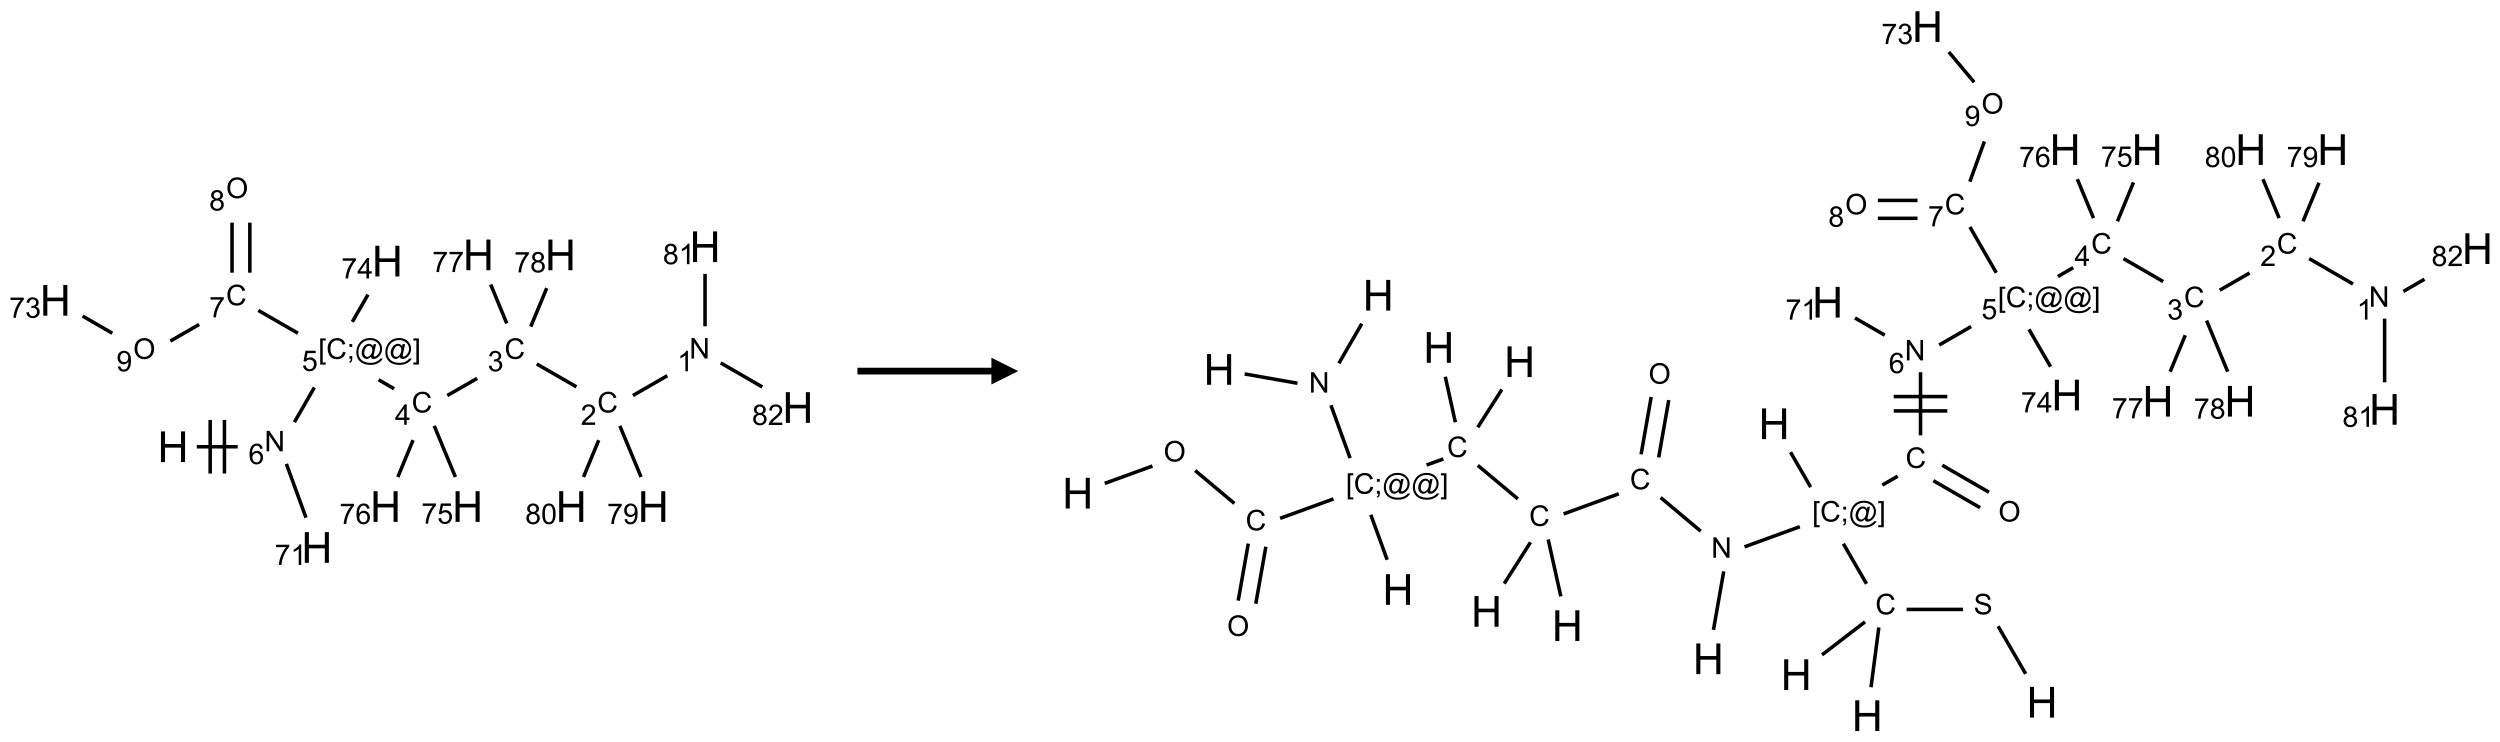 <?xml version="1.0" encoding="UTF-8"?>
<svg xmlns="http://www.w3.org/2000/svg" xmlns:xlink="http://www.w3.org/1999/xlink" width="933" height="277" viewBox="0 0 933 277">
<defs>
<g>
<g id="glyph-0-0">
<path d="M 2 0 L 2 -10 L 10 -10 L 10 0 Z M 2.25 -0.25 L 9.75 -0.25 L 9.75 -9.75 L 2.25 -9.75 Z M 2.25 -0.25 "/>
</g>
<g id="glyph-0-1">
<path d="M 1.281 0 L 1.281 -11.453 L 2.797 -11.453 L 2.797 -6.75 L 8.75 -6.75 L 8.75 -11.453 L 10.266 -11.453 L 10.266 0 L 8.75 0 L 8.75 -5.398 L 2.797 -5.398 L 2.797 0 Z M 1.281 0 "/>
</g>
<g id="glyph-1-0">
<path d="M 1.332 0 L 1.332 -6.668 L 6.668 -6.668 L 6.668 0 Z M 1.5 -0.168 L 6.5 -0.168 L 6.5 -6.5 L 1.5 -6.5 Z M 1.5 -0.168 "/>
</g>
<g id="glyph-1-1">
<path d="M 0.812 0 L 0.812 -7.637 L 1.848 -7.637 L 5.859 -1.641 L 5.859 -7.637 L 6.828 -7.637 L 6.828 0 L 5.793 0 L 1.781 -6 L 1.781 0 Z M 0.812 0 "/>
</g>
<g id="glyph-1-2">
<path d="M 5.309 -5.766 L 4.375 -5.691 C 4.293 -6.059 4.172 -6.328 4.02 -6.496 C 3.766 -6.762 3.453 -6.895 3.082 -6.895 C 2.785 -6.895 2.523 -6.812 2.297 -6.645 C 2 -6.43 1.77 -6.117 1.598 -5.703 C 1.43 -5.289 1.34 -4.703 1.332 -3.938 C 1.559 -4.281 1.836 -4.535 2.16 -4.703 C 2.488 -4.871 2.828 -4.953 3.188 -4.953 C 3.812 -4.953 4.344 -4.723 4.785 -4.262 C 5.223 -3.801 5.441 -3.207 5.441 -2.48 C 5.441 -2 5.34 -1.555 5.133 -1.145 C 4.926 -0.73 4.641 -0.418 4.281 -0.199 C 3.922 0.02 3.512 0.129 3.051 0.129 C 2.27 0.129 1.633 -0.156 1.141 -0.73 C 0.648 -1.305 0.402 -2.254 0.402 -3.574 C 0.402 -5.051 0.672 -6.121 1.219 -6.793 C 1.695 -7.375 2.336 -7.668 3.141 -7.668 C 3.742 -7.668 4.234 -7.5 4.617 -7.16 C 5 -6.824 5.23 -6.359 5.309 -5.766 Z M 1.48 -2.473 C 1.48 -2.152 1.547 -1.844 1.684 -1.547 C 1.82 -1.25 2.016 -1.027 2.262 -0.871 C 2.508 -0.719 2.766 -0.641 3.035 -0.641 C 3.434 -0.641 3.773 -0.801 4.059 -1.121 C 4.344 -1.441 4.484 -1.875 4.484 -2.422 C 4.484 -2.949 4.344 -3.367 4.062 -3.668 C 3.781 -3.973 3.426 -4.125 3 -4.125 C 2.578 -4.125 2.219 -3.973 1.922 -3.668 C 1.625 -3.363 1.48 -2.969 1.48 -2.473 Z M 1.48 -2.473 "/>
</g>
<g id="glyph-1-3">
<path d="M 0.723 2.121 L 0.723 -7.637 L 2.793 -7.637 L 2.793 -6.859 L 1.66 -6.859 L 1.66 1.344 L 2.793 1.344 L 2.793 2.121 Z M 0.723 2.121 "/>
</g>
<g id="glyph-1-4">
<path d="M 6.27 -2.676 L 7.281 -2.422 C 7.07 -1.594 6.688 -0.961 6.137 -0.523 C 5.586 -0.086 4.914 0.129 4.121 0.129 C 3.297 0.129 2.629 -0.039 2.113 -0.371 C 1.598 -0.707 1.203 -1.191 0.934 -1.828 C 0.664 -2.465 0.531 -3.145 0.531 -3.875 C 0.531 -4.672 0.684 -5.363 0.988 -5.957 C 1.293 -6.547 1.723 -6.996 2.285 -7.305 C 2.844 -7.613 3.461 -7.766 4.137 -7.766 C 4.898 -7.766 5.543 -7.57 6.062 -7.184 C 6.582 -6.793 6.945 -6.246 7.152 -5.543 L 6.156 -5.309 C 5.98 -5.863 5.723 -6.266 5.387 -6.52 C 5.051 -6.773 4.625 -6.902 4.113 -6.902 C 3.527 -6.902 3.039 -6.762 2.645 -6.48 C 2.25 -6.199 1.973 -5.82 1.812 -5.348 C 1.652 -4.871 1.574 -4.383 1.574 -3.879 C 1.574 -3.23 1.668 -2.664 1.855 -2.18 C 2.047 -1.695 2.34 -1.332 2.738 -1.094 C 3.137 -0.855 3.57 -0.734 4.035 -0.734 C 4.602 -0.734 5.082 -0.898 5.473 -1.223 C 5.867 -1.551 6.133 -2.035 6.27 -2.676 Z M 6.27 -2.676 "/>
</g>
<g id="glyph-1-5">
<path d="M 0.949 -4.465 L 0.949 -5.531 L 2.016 -5.531 L 2.016 -4.465 Z M 0.949 0 L 0.949 -1.066 L 2.016 -1.066 L 2.016 0 C 2.016 0.391 1.945 0.711 1.809 0.949 C 1.668 1.191 1.449 1.379 1.145 1.512 L 0.887 1.109 C 1.082 1.023 1.23 0.895 1.324 0.727 C 1.418 0.559 1.469 0.316 1.48 0 Z M 0.949 0 "/>
</g>
<g id="glyph-1-6">
<path d="M 6.047 -0.848 C 5.82 -0.59 5.57 -0.379 5.289 -0.223 C 5.008 -0.062 4.73 0.016 4.449 0.016 C 4.141 0.016 3.84 -0.074 3.547 -0.254 C 3.254 -0.434 3.02 -0.715 2.836 -1.09 C 2.652 -1.465 2.562 -1.875 2.562 -2.324 C 2.562 -2.875 2.703 -3.43 2.988 -3.98 C 3.27 -4.535 3.621 -4.953 4.043 -5.23 C 4.461 -5.508 4.871 -5.645 5.266 -5.645 C 5.566 -5.645 5.855 -5.566 6.129 -5.41 C 6.402 -5.25 6.641 -5.012 6.84 -4.688 L 7.016 -5.496 L 7.949 -5.496 L 7.199 -2 C 7.094 -1.516 7.043 -1.246 7.043 -1.191 C 7.043 -1.098 7.078 -1.02 7.148 -0.949 C 7.219 -0.883 7.305 -0.848 7.406 -0.848 C 7.59 -0.848 7.832 -0.953 8.129 -1.168 C 8.527 -1.445 8.84 -1.816 9.07 -2.285 C 9.301 -2.75 9.418 -3.234 9.418 -3.73 C 9.418 -4.309 9.27 -4.852 8.973 -5.355 C 8.676 -5.859 8.23 -6.262 7.645 -6.562 C 7.055 -6.863 6.406 -7.016 5.691 -7.016 C 4.879 -7.016 4.137 -6.824 3.465 -6.445 C 2.793 -6.066 2.273 -5.52 1.902 -4.809 C 1.535 -4.098 1.348 -3.34 1.348 -2.527 C 1.348 -1.676 1.535 -0.941 1.902 -0.328 C 2.273 0.285 2.809 0.742 3.508 1.035 C 4.207 1.328 4.984 1.473 5.832 1.473 C 6.742 1.473 7.504 1.32 8.121 1.016 C 8.734 0.711 9.195 0.34 9.5 -0.098 L 10.441 -0.098 C 10.266 0.266 9.961 0.637 9.531 1.016 C 9.102 1.395 8.59 1.695 7.996 1.914 C 7.402 2.133 6.688 2.246 5.848 2.246 C 5.078 2.246 4.367 2.145 3.715 1.949 C 3.066 1.75 2.512 1.453 2.051 1.055 C 1.594 0.656 1.25 0.199 1.016 -0.316 C 0.723 -0.973 0.578 -1.684 0.578 -2.441 C 0.578 -3.289 0.75 -4.098 1.098 -4.863 C 1.523 -5.805 2.125 -6.527 2.902 -7.027 C 3.684 -7.527 4.629 -7.777 5.738 -7.777 C 6.602 -7.777 7.375 -7.602 8.059 -7.246 C 8.746 -6.895 9.285 -6.371 9.684 -5.672 C 10.02 -5.07 10.188 -4.418 10.188 -3.715 C 10.188 -2.707 9.832 -1.812 9.125 -1.031 C 8.492 -0.328 7.801 0.02 7.051 0.02 C 6.812 0.02 6.617 -0.016 6.473 -0.09 C 6.324 -0.16 6.215 -0.266 6.145 -0.402 C 6.102 -0.488 6.066 -0.637 6.047 -0.848 Z M 3.527 -2.262 C 3.527 -1.785 3.641 -1.414 3.863 -1.152 C 4.09 -0.887 4.348 -0.754 4.641 -0.754 C 4.836 -0.754 5.039 -0.812 5.254 -0.93 C 5.469 -1.047 5.676 -1.219 5.871 -1.449 C 6.066 -1.676 6.23 -1.969 6.355 -2.32 C 6.48 -2.672 6.543 -3.027 6.543 -3.379 C 6.543 -3.852 6.426 -4.219 6.191 -4.48 C 5.957 -4.738 5.672 -4.871 5.332 -4.871 C 5.109 -4.871 4.902 -4.812 4.707 -4.699 C 4.512 -4.586 4.32 -4.406 4.137 -4.156 C 3.953 -3.906 3.805 -3.602 3.691 -3.246 C 3.582 -2.887 3.527 -2.559 3.527 -2.262 Z M 3.527 -2.262 "/>
</g>
<g id="glyph-1-7">
<path d="M 2.27 2.121 L 0.203 2.121 L 0.203 1.344 L 1.332 1.344 L 1.332 -6.859 L 0.203 -6.859 L 0.203 -7.637 L 2.27 -7.637 Z M 2.27 2.121 "/>
</g>
<g id="glyph-1-8">
<path d="M 0.441 -2 L 1.426 -2.082 C 1.5 -1.605 1.668 -1.242 1.934 -1.004 C 2.199 -0.762 2.52 -0.641 2.895 -0.641 C 3.348 -0.641 3.73 -0.812 4.043 -1.152 C 4.355 -1.492 4.512 -1.941 4.512 -2.504 C 4.512 -3.039 4.359 -3.461 4.059 -3.77 C 3.758 -4.078 3.367 -4.234 2.879 -4.234 C 2.578 -4.234 2.305 -4.164 2.062 -4.027 C 1.82 -3.891 1.629 -3.715 1.488 -3.496 L 0.609 -3.609 L 1.348 -7.531 L 5.145 -7.531 L 5.145 -6.637 L 2.098 -6.637 L 1.688 -4.582 C 2.145 -4.902 2.625 -5.062 3.129 -5.062 C 3.797 -5.062 4.359 -4.832 4.816 -4.371 C 5.277 -3.91 5.504 -3.312 5.504 -2.59 C 5.504 -1.898 5.305 -1.301 4.902 -0.797 C 4.41 -0.18 3.742 0.129 2.895 0.129 C 2.199 0.129 1.633 -0.062 1.195 -0.453 C 0.758 -0.844 0.504 -1.359 0.441 -2 Z M 0.441 -2 "/>
</g>
<g id="glyph-1-9">
<path d="M 3.449 0 L 3.449 -1.828 L 0.137 -1.828 L 0.137 -2.688 L 3.621 -7.637 L 4.387 -7.637 L 4.387 -2.688 L 5.418 -2.688 L 5.418 -1.828 L 4.387 -1.828 L 4.387 0 Z M 3.449 -2.688 L 3.449 -6.129 L 1.059 -2.688 Z M 3.449 -2.688 "/>
</g>
<g id="glyph-1-10">
<path d="M 0.449 -2.016 L 1.387 -2.141 C 1.492 -1.609 1.676 -1.227 1.934 -0.992 C 2.191 -0.758 2.508 -0.641 2.879 -0.641 C 3.32 -0.641 3.695 -0.793 3.996 -1.098 C 4.301 -1.402 4.453 -1.781 4.453 -2.234 C 4.453 -2.664 4.312 -3.02 4.031 -3.301 C 3.75 -3.578 3.391 -3.719 2.957 -3.719 C 2.781 -3.719 2.562 -3.684 2.297 -3.613 L 2.402 -4.438 C 2.465 -4.43 2.516 -4.426 2.551 -4.426 C 2.949 -4.426 3.312 -4.531 3.629 -4.738 C 3.949 -4.949 4.109 -5.27 4.109 -5.703 C 4.109 -6.047 3.992 -6.332 3.762 -6.559 C 3.527 -6.785 3.227 -6.895 2.859 -6.895 C 2.496 -6.895 2.191 -6.781 1.949 -6.551 C 1.707 -6.324 1.547 -5.98 1.48 -5.52 L 0.543 -5.688 C 0.656 -6.316 0.918 -6.805 1.324 -7.148 C 1.73 -7.492 2.234 -7.668 2.84 -7.668 C 3.254 -7.668 3.641 -7.578 3.988 -7.398 C 4.34 -7.219 4.609 -6.977 4.793 -6.668 C 4.98 -6.359 5.074 -6.031 5.074 -5.684 C 5.074 -5.352 4.984 -5.051 4.809 -4.781 C 4.629 -4.512 4.367 -4.297 4.02 -4.137 C 4.473 -4.031 4.824 -3.816 5.074 -3.488 C 5.324 -3.16 5.449 -2.75 5.449 -2.254 C 5.449 -1.59 5.203 -1.023 4.719 -0.559 C 4.234 -0.098 3.617 0.137 2.875 0.137 C 2.203 0.137 1.648 -0.062 1.207 -0.465 C 0.762 -0.863 0.512 -1.379 0.449 -2.016 Z M 0.449 -2.016 "/>
</g>
<g id="glyph-1-11">
<path d="M 5.371 -0.902 L 5.371 0 L 0.324 0 C 0.316 -0.227 0.352 -0.441 0.434 -0.652 C 0.562 -0.996 0.766 -1.332 1.051 -1.668 C 1.332 -2 1.742 -2.387 2.277 -2.824 C 3.105 -3.504 3.668 -4.043 3.957 -4.441 C 4.25 -4.84 4.395 -5.215 4.395 -5.566 C 4.395 -5.938 4.262 -6.254 3.996 -6.508 C 3.73 -6.762 3.387 -6.891 2.957 -6.891 C 2.508 -6.891 2.145 -6.754 1.875 -6.484 C 1.605 -6.215 1.469 -5.84 1.465 -5.359 L 0.5 -5.457 C 0.566 -6.176 0.812 -6.727 1.246 -7.102 C 1.676 -7.477 2.254 -7.668 2.98 -7.668 C 3.711 -7.668 4.293 -7.465 4.719 -7.059 C 5.145 -6.652 5.359 -6.148 5.359 -5.547 C 5.359 -5.242 5.297 -4.941 5.172 -4.645 C 5.047 -4.352 4.84 -4.039 4.551 -3.715 C 4.262 -3.387 3.777 -2.938 3.105 -2.371 C 2.543 -1.898 2.18 -1.578 2.02 -1.41 C 1.859 -1.242 1.73 -1.07 1.625 -0.902 Z M 5.371 -0.902 "/>
</g>
<g id="glyph-1-12">
<path d="M 3.973 0 L 3.035 0 L 3.035 -5.973 C 2.809 -5.758 2.516 -5.543 2.148 -5.328 C 1.781 -5.113 1.453 -4.953 1.16 -4.844 L 1.16 -5.75 C 1.684 -5.996 2.145 -6.297 2.535 -6.645 C 2.93 -6.996 3.207 -7.336 3.371 -7.668 L 3.973 -7.668 Z M 3.973 0 "/>
</g>
<g id="glyph-1-13">
<path d="M 1.887 -4.141 C 1.496 -4.281 1.207 -4.484 1.02 -4.75 C 0.832 -5.016 0.738 -5.328 0.738 -5.699 C 0.738 -6.254 0.938 -6.719 1.34 -7.098 C 1.738 -7.477 2.27 -7.668 2.934 -7.668 C 3.598 -7.668 4.137 -7.473 4.543 -7.086 C 4.949 -6.699 5.152 -6.227 5.152 -5.672 C 5.152 -5.316 5.059 -5.008 4.871 -4.746 C 4.688 -4.484 4.406 -4.281 4.027 -4.141 C 4.496 -3.988 4.852 -3.742 5.098 -3.402 C 5.34 -3.062 5.465 -2.656 5.465 -2.184 C 5.465 -1.531 5.234 -0.98 4.77 -0.535 C 4.309 -0.09 3.703 0.129 2.949 0.129 C 2.195 0.129 1.586 -0.094 1.125 -0.539 C 0.664 -0.984 0.434 -1.543 0.434 -2.207 C 0.434 -2.703 0.559 -3.121 0.809 -3.457 C 1.062 -3.793 1.422 -4.02 1.887 -4.141 Z M 1.699 -5.73 C 1.699 -5.367 1.812 -5.074 2.047 -4.844 C 2.281 -4.613 2.582 -4.5 2.953 -4.5 C 3.312 -4.5 3.609 -4.613 3.84 -4.84 C 4.07 -5.066 4.188 -5.348 4.188 -5.676 C 4.188 -6.02 4.07 -6.309 3.832 -6.543 C 3.594 -6.777 3.297 -6.895 2.941 -6.895 C 2.586 -6.895 2.289 -6.781 2.051 -6.551 C 1.816 -6.324 1.699 -6.047 1.699 -5.73 Z M 1.395 -2.203 C 1.395 -1.938 1.461 -1.676 1.586 -1.426 C 1.711 -1.176 1.902 -0.984 2.152 -0.848 C 2.402 -0.711 2.672 -0.641 2.957 -0.641 C 3.406 -0.641 3.777 -0.785 4.066 -1.074 C 4.359 -1.363 4.504 -1.727 4.504 -2.172 C 4.504 -2.625 4.355 -2.996 4.055 -3.293 C 3.754 -3.586 3.379 -3.734 2.926 -3.734 C 2.484 -3.734 2.121 -3.59 1.832 -3.297 C 1.543 -3.004 1.395 -2.641 1.395 -2.203 Z M 1.395 -2.203 "/>
</g>
<g id="glyph-1-14">
<path d="M 0.504 -6.637 L 0.504 -7.535 L 5.449 -7.535 L 5.449 -6.809 C 4.961 -6.289 4.48 -5.602 4.004 -4.746 C 3.527 -3.887 3.156 -3.004 2.895 -2.098 C 2.707 -1.461 2.59 -0.762 2.535 0 L 1.574 0 C 1.582 -0.602 1.703 -1.328 1.926 -2.176 C 2.152 -3.027 2.477 -3.848 2.898 -4.637 C 3.32 -5.426 3.77 -6.094 4.246 -6.637 Z M 0.504 -6.637 "/>
</g>
<g id="glyph-1-15">
<path d="M 0.582 -1.766 L 1.484 -1.848 C 1.562 -1.426 1.707 -1.117 1.922 -0.926 C 2.137 -0.734 2.414 -0.641 2.75 -0.641 C 3.039 -0.641 3.289 -0.707 3.508 -0.84 C 3.727 -0.973 3.902 -1.148 4.043 -1.367 C 4.18 -1.586 4.297 -1.887 4.391 -2.262 C 4.484 -2.637 4.531 -3.016 4.531 -3.406 C 4.531 -3.449 4.531 -3.512 4.527 -3.594 C 4.34 -3.297 4.082 -3.055 3.758 -2.867 C 3.434 -2.68 3.082 -2.59 2.703 -2.59 C 2.07 -2.59 1.535 -2.816 1.098 -3.277 C 0.66 -3.734 0.441 -4.34 0.441 -5.09 C 0.441 -5.863 0.672 -6.484 1.129 -6.957 C 1.586 -7.43 2.156 -7.668 2.844 -7.668 C 3.34 -7.668 3.793 -7.531 4.207 -7.266 C 4.617 -7 4.93 -6.617 5.145 -6.121 C 5.355 -5.629 5.465 -4.91 5.465 -3.973 C 5.465 -2.996 5.359 -2.223 5.145 -1.645 C 4.934 -1.066 4.617 -0.625 4.199 -0.324 C 3.781 -0.02 3.293 0.129 2.73 0.129 C 2.133 0.129 1.645 -0.035 1.266 -0.367 C 0.887 -0.699 0.66 -1.164 0.582 -1.766 Z M 4.422 -5.137 C 4.422 -5.676 4.277 -6.102 3.992 -6.418 C 3.707 -6.734 3.359 -6.891 2.957 -6.891 C 2.543 -6.891 2.18 -6.719 1.871 -6.379 C 1.562 -6.039 1.406 -5.598 1.406 -5.059 C 1.406 -4.57 1.555 -4.176 1.848 -3.871 C 2.141 -3.566 2.5 -3.418 2.934 -3.418 C 3.367 -3.418 3.723 -3.57 4.004 -3.871 C 4.281 -4.176 4.422 -4.598 4.422 -5.137 Z M 4.422 -5.137 "/>
</g>
<g id="glyph-1-16">
<path d="M 0.441 -3.766 C 0.441 -4.668 0.535 -5.395 0.723 -5.945 C 0.906 -6.496 1.184 -6.922 1.551 -7.219 C 1.918 -7.516 2.375 -7.668 2.934 -7.668 C 3.344 -7.668 3.703 -7.586 4.012 -7.418 C 4.32 -7.254 4.574 -7.016 4.777 -6.707 C 4.977 -6.395 5.137 -6.016 5.25 -5.57 C 5.363 -5.125 5.422 -4.523 5.422 -3.766 C 5.422 -2.871 5.328 -2.148 5.145 -1.598 C 4.961 -1.047 4.688 -0.621 4.32 -0.32 C 3.953 -0.02 3.492 0.129 2.934 0.129 C 2.195 0.129 1.617 -0.133 1.199 -0.66 C 0.695 -1.297 0.441 -2.332 0.441 -3.766 Z M 1.406 -3.766 C 1.406 -2.512 1.555 -1.68 1.848 -1.262 C 2.141 -0.848 2.5 -0.641 2.934 -0.641 C 3.363 -0.641 3.727 -0.848 4.02 -1.266 C 4.312 -1.684 4.457 -2.516 4.457 -3.766 C 4.457 -5.023 4.312 -5.859 4.02 -6.27 C 3.727 -6.684 3.359 -6.891 2.922 -6.891 C 2.492 -6.891 2.148 -6.707 1.891 -6.344 C 1.566 -5.879 1.406 -5.02 1.406 -3.766 Z M 1.406 -3.766 "/>
</g>
<g id="glyph-1-17">
<path d="M 0.516 -3.719 C 0.516 -4.984 0.855 -5.977 1.535 -6.695 C 2.215 -7.414 3.094 -7.77 4.172 -7.77 C 4.875 -7.77 5.512 -7.602 6.078 -7.266 C 6.645 -6.93 7.074 -6.461 7.371 -5.855 C 7.668 -5.254 7.816 -4.57 7.816 -3.809 C 7.816 -3.035 7.66 -2.34 7.348 -1.73 C 7.035 -1.117 6.594 -0.656 6.02 -0.34 C 5.449 -0.027 4.828 0.129 4.168 0.129 C 3.449 0.129 2.805 -0.043 2.238 -0.391 C 1.672 -0.738 1.246 -1.211 0.953 -1.812 C 0.66 -2.414 0.516 -3.047 0.516 -3.719 Z M 1.559 -3.703 C 1.559 -2.781 1.805 -2.059 2.301 -1.527 C 2.793 -1 3.414 -0.734 4.16 -0.734 C 4.922 -0.734 5.547 -1 6.039 -1.535 C 6.531 -2.07 6.777 -2.828 6.777 -3.812 C 6.777 -4.434 6.672 -4.977 6.461 -5.441 C 6.25 -5.902 5.945 -6.262 5.539 -6.52 C 5.133 -6.773 4.68 -6.902 4.176 -6.902 C 3.461 -6.902 2.848 -6.656 2.332 -6.164 C 1.816 -5.672 1.559 -4.852 1.559 -3.703 Z M 1.559 -3.703 "/>
</g>
<g id="glyph-1-18">
<path d="M 0.48 -2.453 L 1.434 -2.535 C 1.477 -2.152 1.582 -1.84 1.746 -1.598 C 1.91 -1.352 2.168 -1.152 2.516 -1.004 C 2.863 -0.852 3.254 -0.777 3.688 -0.777 C 4.074 -0.777 4.414 -0.832 4.707 -0.949 C 5.004 -1.062 5.223 -1.219 5.367 -1.418 C 5.512 -1.617 5.582 -1.836 5.582 -2.074 C 5.582 -2.312 5.516 -2.523 5.375 -2.699 C 5.234 -2.879 5.008 -3.031 4.688 -3.152 C 4.484 -3.23 4.031 -3.355 3.328 -3.523 C 2.625 -3.691 2.137 -3.852 1.855 -4 C 1.488 -4.191 1.219 -4.43 1.039 -4.711 C 0.859 -4.992 0.77 -5.312 0.77 -5.66 C 0.77 -6.047 0.879 -6.406 1.098 -6.742 C 1.316 -7.078 1.637 -7.332 2.059 -7.504 C 2.477 -7.68 2.945 -7.766 3.457 -7.766 C 4.023 -7.766 4.523 -7.676 4.957 -7.492 C 5.387 -7.309 5.719 -7.043 5.953 -6.688 C 6.188 -6.332 6.312 -5.934 6.328 -5.484 L 5.359 -5.41 C 5.309 -5.895 5.133 -6.258 4.832 -6.504 C 4.531 -6.75 4.086 -6.875 3.5 -6.875 C 2.891 -6.875 2.445 -6.762 2.164 -6.539 C 1.883 -6.316 1.746 -6.047 1.746 -5.73 C 1.746 -5.457 1.844 -5.23 2.043 -5.051 C 2.238 -4.875 2.742 -4.695 3.566 -4.508 C 4.387 -4.32 4.949 -4.16 5.254 -4.02 C 5.699 -3.816 6.027 -3.555 6.238 -3.242 C 6.449 -2.93 6.559 -2.566 6.559 -2.156 C 6.559 -1.75 6.441 -1.367 6.207 -1.008 C 5.977 -0.648 5.641 -0.367 5.207 -0.168 C 4.77 0.031 4.281 0.129 3.734 0.129 C 3.043 0.129 2.465 0.031 1.996 -0.172 C 1.531 -0.375 1.164 -0.676 0.898 -1.082 C 0.633 -1.484 0.492 -1.941 0.48 -2.453 Z M 0.48 -2.453 "/>
</g>
</g>
</defs>
<path fill="none" stroke-width="0.033" stroke-linecap="butt" stroke-linejoin="miter" stroke="rgb(0%, 0%, 0%)" stroke-opacity="1" stroke-miterlimit="10" d="M 1.32 2.366 L 1.702 2.366 " transform="matrix(40, 0, 0, 40, 20.641, 72.086)"/>
<path fill="none" stroke-width="0.033" stroke-linecap="butt" stroke-linejoin="miter" stroke="rgb(0%, 0%, 0%)" stroke-opacity="1" stroke-miterlimit="10" d="M 1.578 2.616 L 1.578 2.116 " transform="matrix(40, 0, 0, 40, 20.641, 72.086)"/>
<path fill="none" stroke-width="0.033" stroke-linecap="butt" stroke-linejoin="miter" stroke="rgb(0%, 0%, 0%)" stroke-opacity="1" stroke-miterlimit="10" d="M 1.445 2.616 L 1.445 2.116 " transform="matrix(40, 0, 0, 40, 20.641, 72.086)"/>
<path fill="none" stroke-width="0.033" stroke-linecap="butt" stroke-linejoin="miter" stroke="rgb(0%, 0%, 0%)" stroke-opacity="1" stroke-miterlimit="10" d="M 2.231 2.136 L 2.417 1.813 " transform="matrix(40, 0, 0, 40, 20.641, 72.086)"/>
<path fill="none" stroke-width="0.033" stroke-linecap="butt" stroke-linejoin="miter" stroke="rgb(0%, 0%, 0%)" stroke-opacity="1" stroke-miterlimit="10" d="M 3.016 1.741 L 3.161 1.825 " transform="matrix(40, 0, 0, 40, 20.641, 72.086)"/>
<path fill="none" stroke-width="0.033" stroke-linecap="butt" stroke-linejoin="miter" stroke="rgb(0%, 0%, 0%)" stroke-opacity="1" stroke-miterlimit="10" d="M 3.657 1.888 L 3.936 1.728 " transform="matrix(40, 0, 0, 40, 20.641, 72.086)"/>
<path fill="none" stroke-width="0.033" stroke-linecap="butt" stroke-linejoin="miter" stroke="rgb(0%, 0%, 0%)" stroke-opacity="1" stroke-miterlimit="10" d="M 4.492 1.594 L 4.862 1.807 " transform="matrix(40, 0, 0, 40, 20.641, 72.086)"/>
<path fill="none" stroke-width="0.033" stroke-linecap="butt" stroke-linejoin="miter" stroke="rgb(0%, 0%, 0%)" stroke-opacity="1" stroke-miterlimit="10" d="M 5.389 1.888 L 5.71 1.703 " transform="matrix(40, 0, 0, 40, 20.641, 72.086)"/>
<path fill="none" stroke-width="0.033" stroke-linecap="butt" stroke-linejoin="miter" stroke="rgb(0%, 0%, 0%)" stroke-opacity="1" stroke-miterlimit="10" d="M 6.062 1.242 L 6.062 0.753 " transform="matrix(40, 0, 0, 40, 20.641, 72.086)"/>
<path fill="none" stroke-width="0.033" stroke-linecap="butt" stroke-linejoin="miter" stroke="rgb(0%, 0%, 0%)" stroke-opacity="1" stroke-miterlimit="10" d="M 6.208 1.584 L 6.596 1.808 " transform="matrix(40, 0, 0, 40, 20.641, 72.086)"/>
<path fill="none" stroke-width="0.033" stroke-linecap="butt" stroke-linejoin="miter" stroke="rgb(0%, 0%, 0%)" stroke-opacity="1" stroke-miterlimit="10" d="M 5.267 2.171 L 5.465 2.648 " transform="matrix(40, 0, 0, 40, 20.641, 72.086)"/>
<path fill="none" stroke-width="0.033" stroke-linecap="butt" stroke-linejoin="miter" stroke="rgb(0%, 0%, 0%)" stroke-opacity="1" stroke-miterlimit="10" d="M 5.07 2.305 L 4.928 2.648 " transform="matrix(40, 0, 0, 40, 20.641, 72.086)"/>
<path fill="none" stroke-width="0.033" stroke-linecap="butt" stroke-linejoin="miter" stroke="rgb(0%, 0%, 0%)" stroke-opacity="1" stroke-miterlimit="10" d="M 4.212 1.215 L 4.062 0.852 " transform="matrix(40, 0, 0, 40, 20.641, 72.086)"/>
<path fill="none" stroke-width="0.033" stroke-linecap="butt" stroke-linejoin="miter" stroke="rgb(0%, 0%, 0%)" stroke-opacity="1" stroke-miterlimit="10" d="M 4.436 1.245 L 4.585 0.886 " transform="matrix(40, 0, 0, 40, 20.641, 72.086)"/>
<path fill="none" stroke-width="0.033" stroke-linecap="butt" stroke-linejoin="miter" stroke="rgb(0%, 0%, 0%)" stroke-opacity="1" stroke-miterlimit="10" d="M 3.535 2.171 L 3.733 2.648 " transform="matrix(40, 0, 0, 40, 20.641, 72.086)"/>
<path fill="none" stroke-width="0.033" stroke-linecap="butt" stroke-linejoin="miter" stroke="rgb(0%, 0%, 0%)" stroke-opacity="1" stroke-miterlimit="10" d="M 3.338 2.304 L 3.196 2.648 " transform="matrix(40, 0, 0, 40, 20.641, 72.086)"/>
<path fill="none" stroke-width="0.033" stroke-linecap="butt" stroke-linejoin="miter" stroke="rgb(0%, 0%, 0%)" stroke-opacity="1" stroke-miterlimit="10" d="M 2.264 1.307 L 1.894 1.094 " transform="matrix(40, 0, 0, 40, 20.641, 72.086)"/>
<path fill="none" stroke-width="0.033" stroke-linecap="butt" stroke-linejoin="miter" stroke="rgb(0%, 0%, 0%)" stroke-opacity="1" stroke-miterlimit="10" d="M 1.815 0.742 L 1.815 0.275 " transform="matrix(40, 0, 0, 40, 20.641, 72.086)"/>
<path fill="none" stroke-width="0.033" stroke-linecap="butt" stroke-linejoin="miter" stroke="rgb(0%, 0%, 0%)" stroke-opacity="1" stroke-miterlimit="10" d="M 1.649 0.742 L 1.649 0.275 " transform="matrix(40, 0, 0, 40, 20.641, 72.086)"/>
<path fill="none" stroke-width="0.033" stroke-linecap="butt" stroke-linejoin="miter" stroke="rgb(0%, 0%, 0%)" stroke-opacity="1" stroke-miterlimit="10" d="M 1.342 1.225 L 1.073 1.38 " transform="matrix(40, 0, 0, 40, 20.641, 72.086)"/>
<path fill="none" stroke-width="0.033" stroke-linecap="butt" stroke-linejoin="miter" stroke="rgb(0%, 0%, 0%)" stroke-opacity="1" stroke-miterlimit="10" d="M 0.532 1.307 L 0.255 1.147 " transform="matrix(40, 0, 0, 40, 20.641, 72.086)"/>
<path fill="none" stroke-width="0.033" stroke-linecap="butt" stroke-linejoin="miter" stroke="rgb(0%, 0%, 0%)" stroke-opacity="1" stroke-miterlimit="10" d="M 2.771 1.201 L 2.917 0.947 " transform="matrix(40, 0, 0, 40, 20.641, 72.086)"/>
<path fill="none" stroke-width="0.033" stroke-linecap="butt" stroke-linejoin="miter" stroke="rgb(0%, 0%, 0%)" stroke-opacity="1" stroke-miterlimit="10" d="M 2.156 2.526 L 2.339 3.028 " transform="matrix(40, 0, 0, 40, 20.641, 72.086)"/>
<g fill="rgb(0%, 0%, 0%)" fill-opacity="1">
<use xlink:href="#glyph-0-1" x="58.793" y="172.453"/>
</g>
<g fill="rgb(0%, 0%, 0%)" fill-opacity="1">
<use xlink:href="#glyph-1-1" x="98.691" y="168.438"/>
</g>
<g fill="rgb(0%, 0%, 0%)" fill-opacity="1">
<use xlink:href="#glyph-1-2" x="92.727" y="173.207"/>
</g>
<g fill="rgb(0%, 0%, 0%)" fill-opacity="1">
<use xlink:href="#glyph-1-3" x="118.777" y="133.938"/>
<use xlink:href="#glyph-1-4" x="121.741" y="133.938"/>
<use xlink:href="#glyph-1-5" x="129.444" y="133.938"/>
<use xlink:href="#glyph-1-6" x="132.408" y="133.938"/>
<use xlink:href="#glyph-1-6" x="143.236" y="133.938"/>
<use xlink:href="#glyph-1-7" x="154.064" y="133.938"/>
</g>
<g fill="rgb(0%, 0%, 0%)" fill-opacity="1">
<use xlink:href="#glyph-1-8" x="112.66" y="138.434"/>
</g>
<g fill="rgb(0%, 0%, 0%)" fill-opacity="1">
<use xlink:href="#glyph-1-4" x="153.613" y="153.93"/>
</g>
<g fill="rgb(0%, 0%, 0%)" fill-opacity="1">
<use xlink:href="#glyph-1-9" x="147.391" y="158.535"/>
</g>
<g fill="rgb(0%, 0%, 0%)" fill-opacity="1">
<use xlink:href="#glyph-1-4" x="188.254" y="133.93"/>
</g>
<g fill="rgb(0%, 0%, 0%)" fill-opacity="1">
<use xlink:href="#glyph-1-10" x="182" y="138.566"/>
</g>
<g fill="rgb(0%, 0%, 0%)" fill-opacity="1">
<use xlink:href="#glyph-1-4" x="222.895" y="153.93"/>
</g>
<g fill="rgb(0%, 0%, 0%)" fill-opacity="1">
<use xlink:href="#glyph-1-11" x="216.723" y="158.566"/>
</g>
<g fill="rgb(0%, 0%, 0%)" fill-opacity="1">
<use xlink:href="#glyph-1-1" x="257.254" y="133.797"/>
</g>
<g fill="rgb(0%, 0%, 0%)" fill-opacity="1">
<use xlink:href="#glyph-1-12" x="252.758" y="138.566"/>
</g>
<g fill="rgb(0%, 0%, 0%)" fill-opacity="1">
<use xlink:href="#glyph-0-1" x="257.355" y="97.812"/>
</g>
<g fill="rgb(0%, 0%, 0%)" fill-opacity="1">
<use xlink:href="#glyph-1-13" x="247.395" y="98.605"/>
<use xlink:href="#glyph-1-12" x="253.327" y="98.605"/>
</g>
<g fill="rgb(0%, 0%, 0%)" fill-opacity="1">
<use xlink:href="#glyph-0-1" x="291.996" y="157.812"/>
</g>
<g fill="rgb(0%, 0%, 0%)" fill-opacity="1">
<use xlink:href="#glyph-1-13" x="280.641" y="158.605"/>
<use xlink:href="#glyph-1-11" x="286.573" y="158.605"/>
</g>
<g fill="rgb(0%, 0%, 0%)" fill-opacity="1">
<use xlink:href="#glyph-0-1" x="238.023" y="194.77"/>
</g>
<g fill="rgb(0%, 0%, 0%)" fill-opacity="1">
<use xlink:href="#glyph-1-14" x="226.57" y="195.562"/>
<use xlink:href="#glyph-1-15" x="232.503" y="195.562"/>
</g>
<g fill="rgb(0%, 0%, 0%)" fill-opacity="1">
<use xlink:href="#glyph-0-1" x="207.406" y="194.77"/>
</g>
<g fill="rgb(0%, 0%, 0%)" fill-opacity="1">
<use xlink:href="#glyph-1-13" x="196" y="195.562"/>
<use xlink:href="#glyph-1-16" x="201.932" y="195.562"/>
</g>
<g fill="rgb(0%, 0%, 0%)" fill-opacity="1">
<use xlink:href="#glyph-0-1" x="172.766" y="100.859"/>
</g>
<g fill="rgb(0%, 0%, 0%)" fill-opacity="1">
<use xlink:href="#glyph-1-14" x="161.332" y="101.523"/>
<use xlink:href="#glyph-1-14" x="167.264" y="101.523"/>
</g>
<g fill="rgb(0%, 0%, 0%)" fill-opacity="1">
<use xlink:href="#glyph-0-1" x="203.379" y="100.859"/>
</g>
<g fill="rgb(0%, 0%, 0%)" fill-opacity="1">
<use xlink:href="#glyph-1-14" x="191.93" y="101.652"/>
<use xlink:href="#glyph-1-13" x="197.862" y="101.652"/>
</g>
<g fill="rgb(0%, 0%, 0%)" fill-opacity="1">
<use xlink:href="#glyph-0-1" x="168.738" y="194.77"/>
</g>
<g fill="rgb(0%, 0%, 0%)" fill-opacity="1">
<use xlink:href="#glyph-1-14" x="157.246" y="195.434"/>
<use xlink:href="#glyph-1-8" x="163.178" y="195.434"/>
</g>
<g fill="rgb(0%, 0%, 0%)" fill-opacity="1">
<use xlink:href="#glyph-0-1" x="138.125" y="194.77"/>
</g>
<g fill="rgb(0%, 0%, 0%)" fill-opacity="1">
<use xlink:href="#glyph-1-14" x="126.695" y="195.562"/>
<use xlink:href="#glyph-1-2" x="132.628" y="195.562"/>
</g>
<g fill="rgb(0%, 0%, 0%)" fill-opacity="1">
<use xlink:href="#glyph-1-4" x="84.328" y="113.93"/>
</g>
<g fill="rgb(0%, 0%, 0%)" fill-opacity="1">
<use xlink:href="#glyph-1-14" x="78.078" y="118.438"/>
</g>
<g fill="rgb(0%, 0%, 0%)" fill-opacity="1">
<use xlink:href="#glyph-1-17" x="84.344" y="73.934"/>
</g>
<g fill="rgb(0%, 0%, 0%)" fill-opacity="1">
<use xlink:href="#glyph-1-13" x="78.062" y="78.566"/>
</g>
<g fill="rgb(0%, 0%, 0%)" fill-opacity="1">
<use xlink:href="#glyph-1-17" x="49.703" y="133.934"/>
</g>
<g fill="rgb(0%, 0%, 0%)" fill-opacity="1">
<use xlink:href="#glyph-1-15" x="43.422" y="138.566"/>
</g>
<g fill="rgb(0%, 0%, 0%)" fill-opacity="1">
<use xlink:href="#glyph-0-1" x="14.867" y="117.812"/>
</g>
<g fill="rgb(0%, 0%, 0%)" fill-opacity="1">
<use xlink:href="#glyph-1-14" x="3.434" y="118.605"/>
<use xlink:href="#glyph-1-10" x="9.366" y="118.605"/>
</g>
<g fill="rgb(0%, 0%, 0%)" fill-opacity="1">
<use xlink:href="#glyph-0-1" x="138.793" y="103.172"/>
</g>
<g fill="rgb(0%, 0%, 0%)" fill-opacity="1">
<use xlink:href="#glyph-1-14" x="127.387" y="103.934"/>
<use xlink:href="#glyph-1-9" x="133.319" y="103.934"/>
</g>
<g fill="rgb(0%, 0%, 0%)" fill-opacity="1">
<use xlink:href="#glyph-0-1" x="112.473" y="210.043"/>
</g>
<g fill="rgb(0%, 0%, 0%)" fill-opacity="1">
<use xlink:href="#glyph-1-14" x="102.512" y="210.836"/>
<use xlink:href="#glyph-1-12" x="108.444" y="210.836"/>
</g>
<path fill-rule="nonzero" fill="rgb(0%, 0%, 0%)" fill-opacity="1" d="M 319.992 139.75 L 369.992 139.75 L 369.992 143.5 L 379.992 138.5 L 369.992 133.5 L 369.992 137.25 L 319.992 137.25 "/>
<path fill="none" stroke-width="0.033" stroke-linecap="butt" stroke-linejoin="miter" stroke="rgb(0%, 0%, 0%)" stroke-opacity="1" stroke-miterlimit="10" d="M 0.252 4.262 L 0.697 4.1 " transform="matrix(40, 0, 0, 40, 402.219, 9.916)"/>
<path fill="none" stroke-width="0.033" stroke-linecap="butt" stroke-linejoin="miter" stroke="rgb(0%, 0%, 0%)" stroke-opacity="1" stroke-miterlimit="10" d="M 1.095 4.142 L 1.461 4.449 " transform="matrix(40, 0, 0, 40, 402.219, 9.916)"/>
<path fill="none" stroke-width="0.033" stroke-linecap="butt" stroke-linejoin="miter" stroke="rgb(0%, 0%, 0%)" stroke-opacity="1" stroke-miterlimit="10" d="M 1.591 4.824 L 1.497 5.356 " transform="matrix(40, 0, 0, 40, 402.219, 9.916)"/>
<path fill="none" stroke-width="0.033" stroke-linecap="butt" stroke-linejoin="miter" stroke="rgb(0%, 0%, 0%)" stroke-opacity="1" stroke-miterlimit="10" d="M 1.755 4.853 L 1.661 5.385 " transform="matrix(40, 0, 0, 40, 402.219, 9.916)"/>
<path fill="none" stroke-width="0.033" stroke-linecap="butt" stroke-linejoin="miter" stroke="rgb(0%, 0%, 0%)" stroke-opacity="1" stroke-miterlimit="10" d="M 1.888 4.588 L 2.386 4.407 " transform="matrix(40, 0, 0, 40, 402.219, 9.916)"/>
<path fill="none" stroke-width="0.033" stroke-linecap="butt" stroke-linejoin="miter" stroke="rgb(0%, 0%, 0%)" stroke-opacity="1" stroke-miterlimit="10" d="M 2.734 4.555 L 2.887 4.975 " transform="matrix(40, 0, 0, 40, 402.219, 9.916)"/>
<path fill="none" stroke-width="0.033" stroke-linecap="butt" stroke-linejoin="miter" stroke="rgb(0%, 0%, 0%)" stroke-opacity="1" stroke-miterlimit="10" d="M 2.541 4.026 L 2.362 3.533 " transform="matrix(40, 0, 0, 40, 402.219, 9.916)"/>
<path fill="none" stroke-width="0.033" stroke-linecap="butt" stroke-linejoin="miter" stroke="rgb(0%, 0%, 0%)" stroke-opacity="1" stroke-miterlimit="10" d="M 2.05 3.328 L 1.557 3.241 " transform="matrix(40, 0, 0, 40, 402.219, 9.916)"/>
<path fill="none" stroke-width="0.033" stroke-linecap="butt" stroke-linejoin="miter" stroke="rgb(0%, 0%, 0%)" stroke-opacity="1" stroke-miterlimit="10" d="M 2.436 3.142 L 2.65 2.772 " transform="matrix(40, 0, 0, 40, 402.219, 9.916)"/>
<path fill="none" stroke-width="0.033" stroke-linecap="butt" stroke-linejoin="miter" stroke="rgb(0%, 0%, 0%)" stroke-opacity="1" stroke-miterlimit="10" d="M 3.254 4.091 L 3.411 4.034 " transform="matrix(40, 0, 0, 40, 402.219, 9.916)"/>
<path fill="none" stroke-width="0.033" stroke-linecap="butt" stroke-linejoin="miter" stroke="rgb(0%, 0%, 0%)" stroke-opacity="1" stroke-miterlimit="10" d="M 3.732 3.739 L 3.957 3.386 " transform="matrix(40, 0, 0, 40, 402.219, 9.916)"/>
<path fill="none" stroke-width="0.033" stroke-linecap="butt" stroke-linejoin="miter" stroke="rgb(0%, 0%, 0%)" stroke-opacity="1" stroke-miterlimit="10" d="M 3.523 3.692 L 3.429 3.267 " transform="matrix(40, 0, 0, 40, 402.219, 9.916)"/>
<path fill="none" stroke-width="0.033" stroke-linecap="butt" stroke-linejoin="miter" stroke="rgb(0%, 0%, 0%)" stroke-opacity="1" stroke-miterlimit="10" d="M 3.732 4.094 L 4.106 4.407 " transform="matrix(40, 0, 0, 40, 402.219, 9.916)"/>
<path fill="none" stroke-width="0.033" stroke-linecap="butt" stroke-linejoin="miter" stroke="rgb(0%, 0%, 0%)" stroke-opacity="1" stroke-miterlimit="10" d="M 4.224 4.812 L 3.979 5.197 " transform="matrix(40, 0, 0, 40, 402.219, 9.916)"/>
<path fill="none" stroke-width="0.033" stroke-linecap="butt" stroke-linejoin="miter" stroke="rgb(0%, 0%, 0%)" stroke-opacity="1" stroke-miterlimit="10" d="M 4.389 4.785 L 4.507 5.316 " transform="matrix(40, 0, 0, 40, 402.219, 9.916)"/>
<path fill="none" stroke-width="0.033" stroke-linecap="butt" stroke-linejoin="miter" stroke="rgb(0%, 0%, 0%)" stroke-opacity="1" stroke-miterlimit="10" d="M 4.533 4.547 L 5.048 4.359 " transform="matrix(40, 0, 0, 40, 402.219, 9.916)"/>
<path fill="none" stroke-width="0.033" stroke-linecap="butt" stroke-linejoin="miter" stroke="rgb(0%, 0%, 0%)" stroke-opacity="1" stroke-miterlimit="10" d="M 5.42 4.02 L 5.514 3.485 " transform="matrix(40, 0, 0, 40, 402.219, 9.916)"/>
<path fill="none" stroke-width="0.033" stroke-linecap="butt" stroke-linejoin="miter" stroke="rgb(0%, 0%, 0%)" stroke-opacity="1" stroke-miterlimit="10" d="M 5.256 3.991 L 5.35 3.456 " transform="matrix(40, 0, 0, 40, 402.219, 9.916)"/>
<path fill="none" stroke-width="0.033" stroke-linecap="butt" stroke-linejoin="miter" stroke="rgb(0%, 0%, 0%)" stroke-opacity="1" stroke-miterlimit="10" d="M 5.438 4.394 L 5.812 4.708 " transform="matrix(40, 0, 0, 40, 402.219, 9.916)"/>
<path fill="none" stroke-width="0.033" stroke-linecap="butt" stroke-linejoin="miter" stroke="rgb(0%, 0%, 0%)" stroke-opacity="1" stroke-miterlimit="10" d="M 6.027 5.083 L 5.931 5.629 " transform="matrix(40, 0, 0, 40, 402.219, 9.916)"/>
<path fill="none" stroke-width="0.033" stroke-linecap="butt" stroke-linejoin="miter" stroke="rgb(0%, 0%, 0%)" stroke-opacity="1" stroke-miterlimit="10" d="M 6.221 4.854 L 6.737 4.666 " transform="matrix(40, 0, 0, 40, 402.219, 9.916)"/>
<path fill="none" stroke-width="0.033" stroke-linecap="butt" stroke-linejoin="miter" stroke="rgb(0%, 0%, 0%)" stroke-opacity="1" stroke-miterlimit="10" d="M 6.838 4.297 L 6.65 3.971 " transform="matrix(40, 0, 0, 40, 402.219, 9.916)"/>
<path fill="none" stroke-width="0.033" stroke-linecap="butt" stroke-linejoin="miter" stroke="rgb(0%, 0%, 0%)" stroke-opacity="1" stroke-miterlimit="10" d="M 7.506 4.278 L 7.65 4.195 " transform="matrix(40, 0, 0, 40, 402.219, 9.916)"/>
<path fill="none" stroke-width="0.033" stroke-linecap="butt" stroke-linejoin="miter" stroke="rgb(0%, 0%, 0%)" stroke-opacity="1" stroke-miterlimit="10" d="M 7.983 4.237 L 8.419 4.489 " transform="matrix(40, 0, 0, 40, 402.219, 9.916)"/>
<path fill="none" stroke-width="0.033" stroke-linecap="butt" stroke-linejoin="miter" stroke="rgb(0%, 0%, 0%)" stroke-opacity="1" stroke-miterlimit="10" d="M 8.066 4.093 L 8.502 4.345 " transform="matrix(40, 0, 0, 40, 402.219, 9.916)"/>
<path fill="none" stroke-width="0.033" stroke-linecap="butt" stroke-linejoin="miter" stroke="rgb(0%, 0%, 0%)" stroke-opacity="1" stroke-miterlimit="10" d="M 7.863 3.814 L 7.863 3.225 " transform="matrix(40, 0, 0, 40, 402.219, 9.916)"/>
<path fill="none" stroke-width="0.033" stroke-linecap="butt" stroke-linejoin="miter" stroke="rgb(0%, 0%, 0%)" stroke-opacity="1" stroke-miterlimit="10" d="M 8.113 3.452 L 7.613 3.452 " transform="matrix(40, 0, 0, 40, 402.219, 9.916)"/>
<path fill="none" stroke-width="0.033" stroke-linecap="butt" stroke-linejoin="miter" stroke="rgb(0%, 0%, 0%)" stroke-opacity="1" stroke-miterlimit="10" d="M 8.113 3.586 L 7.613 3.586 " transform="matrix(40, 0, 0, 40, 402.219, 9.916)"/>
<path fill="none" stroke-width="0.033" stroke-linecap="butt" stroke-linejoin="miter" stroke="rgb(0%, 0%, 0%)" stroke-opacity="1" stroke-miterlimit="10" d="M 8.037 2.971 L 8.335 2.799 " transform="matrix(40, 0, 0, 40, 402.219, 9.916)"/>
<path fill="none" stroke-width="0.033" stroke-linecap="butt" stroke-linejoin="miter" stroke="rgb(0%, 0%, 0%)" stroke-opacity="1" stroke-miterlimit="10" d="M 9.144 2.332 L 9.288 2.249 " transform="matrix(40, 0, 0, 40, 402.219, 9.916)"/>
<path fill="none" stroke-width="0.033" stroke-linecap="butt" stroke-linejoin="miter" stroke="rgb(0%, 0%, 0%)" stroke-opacity="1" stroke-miterlimit="10" d="M 9.757 2.165 L 10.127 2.379 " transform="matrix(40, 0, 0, 40, 402.219, 9.916)"/>
<path fill="none" stroke-width="0.033" stroke-linecap="butt" stroke-linejoin="miter" stroke="rgb(0%, 0%, 0%)" stroke-opacity="1" stroke-miterlimit="10" d="M 10.654 2.46 L 10.933 2.299 " transform="matrix(40, 0, 0, 40, 402.219, 9.916)"/>
<path fill="none" stroke-width="0.033" stroke-linecap="butt" stroke-linejoin="miter" stroke="rgb(0%, 0%, 0%)" stroke-opacity="1" stroke-miterlimit="10" d="M 11.489 2.165 L 11.898 2.402 " transform="matrix(40, 0, 0, 40, 402.219, 9.916)"/>
<path fill="none" stroke-width="0.033" stroke-linecap="butt" stroke-linejoin="miter" stroke="rgb(0%, 0%, 0%)" stroke-opacity="1" stroke-miterlimit="10" d="M 12.193 2.725 L 12.193 3.319 " transform="matrix(40, 0, 0, 40, 402.219, 9.916)"/>
<path fill="none" stroke-width="0.033" stroke-linecap="butt" stroke-linejoin="miter" stroke="rgb(0%, 0%, 0%)" stroke-opacity="1" stroke-miterlimit="10" d="M 12.368 2.471 L 12.565 2.357 " transform="matrix(40, 0, 0, 40, 402.219, 9.916)"/>
<path fill="none" stroke-width="0.033" stroke-linecap="butt" stroke-linejoin="miter" stroke="rgb(0%, 0%, 0%)" stroke-opacity="1" stroke-miterlimit="10" d="M 11.432 1.817 L 11.581 1.457 " transform="matrix(40, 0, 0, 40, 402.219, 9.916)"/>
<path fill="none" stroke-width="0.033" stroke-linecap="butt" stroke-linejoin="miter" stroke="rgb(0%, 0%, 0%)" stroke-opacity="1" stroke-miterlimit="10" d="M 11.209 1.787 L 11.058 1.424 " transform="matrix(40, 0, 0, 40, 402.219, 9.916)"/>
<path fill="none" stroke-width="0.033" stroke-linecap="butt" stroke-linejoin="miter" stroke="rgb(0%, 0%, 0%)" stroke-opacity="1" stroke-miterlimit="10" d="M 10.333 2.88 L 10.192 3.22 " transform="matrix(40, 0, 0, 40, 402.219, 9.916)"/>
<path fill="none" stroke-width="0.033" stroke-linecap="butt" stroke-linejoin="miter" stroke="rgb(0%, 0%, 0%)" stroke-opacity="1" stroke-miterlimit="10" d="M 10.532 2.743 L 10.729 3.22 " transform="matrix(40, 0, 0, 40, 402.219, 9.916)"/>
<path fill="none" stroke-width="0.033" stroke-linecap="butt" stroke-linejoin="miter" stroke="rgb(0%, 0%, 0%)" stroke-opacity="1" stroke-miterlimit="10" d="M 9.7 1.817 L 9.85 1.454 " transform="matrix(40, 0, 0, 40, 402.219, 9.916)"/>
<path fill="none" stroke-width="0.033" stroke-linecap="butt" stroke-linejoin="miter" stroke="rgb(0%, 0%, 0%)" stroke-opacity="1" stroke-miterlimit="10" d="M 9.477 1.787 L 9.326 1.424 " transform="matrix(40, 0, 0, 40, 402.219, 9.916)"/>
<path fill="none" stroke-width="0.033" stroke-linecap="butt" stroke-linejoin="miter" stroke="rgb(0%, 0%, 0%)" stroke-opacity="1" stroke-miterlimit="10" d="M 8.57 2.297 L 8.324 1.87 " transform="matrix(40, 0, 0, 40, 402.219, 9.916)"/>
<path fill="none" stroke-width="0.033" stroke-linecap="butt" stroke-linejoin="miter" stroke="rgb(0%, 0%, 0%)" stroke-opacity="1" stroke-miterlimit="10" d="M 7.835 1.622 L 7.465 1.622 " transform="matrix(40, 0, 0, 40, 402.219, 9.916)"/>
<path fill="none" stroke-width="0.033" stroke-linecap="butt" stroke-linejoin="miter" stroke="rgb(0%, 0%, 0%)" stroke-opacity="1" stroke-miterlimit="10" d="M 7.835 1.789 L 7.465 1.789 " transform="matrix(40, 0, 0, 40, 402.219, 9.916)"/>
<path fill="none" stroke-width="0.033" stroke-linecap="butt" stroke-linejoin="miter" stroke="rgb(0%, 0%, 0%)" stroke-opacity="1" stroke-miterlimit="10" d="M 8.323 1.447 L 8.459 1.072 " transform="matrix(40, 0, 0, 40, 402.219, 9.916)"/>
<path fill="none" stroke-width="0.033" stroke-linecap="butt" stroke-linejoin="miter" stroke="rgb(0%, 0%, 0%)" stroke-opacity="1" stroke-miterlimit="10" d="M 8.363 0.519 L 8.127 0.237 " transform="matrix(40, 0, 0, 40, 402.219, 9.916)"/>
<path fill="none" stroke-width="0.033" stroke-linecap="butt" stroke-linejoin="miter" stroke="rgb(0%, 0%, 0%)" stroke-opacity="1" stroke-miterlimit="10" d="M 8.875 2.825 L 9.076 3.173 " transform="matrix(40, 0, 0, 40, 402.219, 9.916)"/>
<path fill="none" stroke-width="0.033" stroke-linecap="butt" stroke-linejoin="miter" stroke="rgb(0%, 0%, 0%)" stroke-opacity="1" stroke-miterlimit="10" d="M 7.529 2.879 L 7.252 2.719 " transform="matrix(40, 0, 0, 40, 402.219, 9.916)"/>
<path fill="none" stroke-width="0.033" stroke-linecap="butt" stroke-linejoin="miter" stroke="rgb(0%, 0%, 0%)" stroke-opacity="1" stroke-miterlimit="10" d="M 7.143 4.825 L 7.359 5.199 " transform="matrix(40, 0, 0, 40, 402.219, 9.916)"/>
<path fill="none" stroke-width="0.033" stroke-linecap="butt" stroke-linejoin="miter" stroke="rgb(0%, 0%, 0%)" stroke-opacity="1" stroke-miterlimit="10" d="M 7.345 5.554 L 6.944 5.862 " transform="matrix(40, 0, 0, 40, 402.219, 9.916)"/>
<path fill="none" stroke-width="0.033" stroke-linecap="butt" stroke-linejoin="miter" stroke="rgb(0%, 0%, 0%)" stroke-opacity="1" stroke-miterlimit="10" d="M 7.474 5.606 L 7.401 6.164 " transform="matrix(40, 0, 0, 40, 402.219, 9.916)"/>
<path fill="none" stroke-width="0.033" stroke-linecap="butt" stroke-linejoin="miter" stroke="rgb(0%, 0%, 0%)" stroke-opacity="1" stroke-miterlimit="10" d="M 7.733 5.438 L 8.26 5.438 " transform="matrix(40, 0, 0, 40, 402.219, 9.916)"/>
<path fill="none" stroke-width="0.033" stroke-linecap="butt" stroke-linejoin="miter" stroke="rgb(0%, 0%, 0%)" stroke-opacity="1" stroke-miterlimit="10" d="M 8.587 5.595 L 8.844 6.039 " transform="matrix(40, 0, 0, 40, 402.219, 9.916)"/>
<g fill="rgb(0%, 0%, 0%)" fill-opacity="1">
<use xlink:href="#glyph-0-1" x="396.445" y="189.785"/>
</g>
<g fill="rgb(0%, 0%, 0%)" fill-opacity="1">
<use xlink:href="#glyph-1-17" x="434.23" y="172.223"/>
</g>
<g fill="rgb(0%, 0%, 0%)" fill-opacity="1">
<use xlink:href="#glyph-1-4" x="464.855" y="197.93"/>
</g>
<g fill="rgb(0%, 0%, 0%)" fill-opacity="1">
<use xlink:href="#glyph-1-17" x="457.926" y="237.328"/>
</g>
<g fill="rgb(0%, 0%, 0%)" fill-opacity="1">
<use xlink:href="#glyph-1-3" x="502.246" y="184.258"/>
<use xlink:href="#glyph-1-4" x="505.21" y="184.258"/>
<use xlink:href="#glyph-1-5" x="512.913" y="184.258"/>
<use xlink:href="#glyph-1-6" x="515.876" y="184.258"/>
<use xlink:href="#glyph-1-6" x="526.704" y="184.258"/>
<use xlink:href="#glyph-1-7" x="537.533" y="184.258"/>
</g>
<g fill="rgb(0%, 0%, 0%)" fill-opacity="1">
<use xlink:href="#glyph-0-1" x="515.945" y="225.723"/>
</g>
<g fill="rgb(0%, 0%, 0%)" fill-opacity="1">
<use xlink:href="#glyph-1-1" x="488.48" y="146.531"/>
</g>
<g fill="rgb(0%, 0%, 0%)" fill-opacity="1">
<use xlink:href="#glyph-0-1" x="449.191" y="143.602"/>
</g>
<g fill="rgb(0%, 0%, 0%)" fill-opacity="1">
<use xlink:href="#glyph-0-1" x="508.582" y="115.906"/>
</g>
<g fill="rgb(0%, 0%, 0%)" fill-opacity="1">
<use xlink:href="#glyph-1-4" x="540.031" y="170.57"/>
</g>
<g fill="rgb(0%, 0%, 0%)" fill-opacity="1">
<use xlink:href="#glyph-0-1" x="561.344" y="140.719"/>
</g>
<g fill="rgb(0%, 0%, 0%)" fill-opacity="1">
<use xlink:href="#glyph-0-1" x="531.195" y="135.402"/>
</g>
<g fill="rgb(0%, 0%, 0%)" fill-opacity="1">
<use xlink:href="#glyph-1-4" x="570.672" y="196.281"/>
</g>
<g fill="rgb(0%, 0%, 0%)" fill-opacity="1">
<use xlink:href="#glyph-0-1" x="549" y="233.898"/>
</g>
<g fill="rgb(0%, 0%, 0%)" fill-opacity="1">
<use xlink:href="#glyph-0-1" x="579.152" y="239.215"/>
</g>
<g fill="rgb(0%, 0%, 0%)" fill-opacity="1">
<use xlink:href="#glyph-1-4" x="608.262" y="182.602"/>
</g>
<g fill="rgb(0%, 0%, 0%)" fill-opacity="1">
<use xlink:href="#glyph-1-17" x="615.223" y="143.211"/>
</g>
<g fill="rgb(0%, 0%, 0%)" fill-opacity="1">
<use xlink:href="#glyph-1-1" x="638.621" y="208.18"/>
</g>
<g fill="rgb(0%, 0%, 0%)" fill-opacity="1">
<use xlink:href="#glyph-0-1" x="631.777" y="251.586"/>
</g>
<g fill="rgb(0%, 0%, 0%)" fill-opacity="1">
<use xlink:href="#glyph-1-3" x="676.293" y="194.641"/>
<use xlink:href="#glyph-1-4" x="679.257" y="194.641"/>
<use xlink:href="#glyph-1-5" x="686.96" y="194.641"/>
<use xlink:href="#glyph-1-6" x="689.923" y="194.641"/>
<use xlink:href="#glyph-1-7" x="700.751" y="194.641"/>
</g>
<g fill="rgb(0%, 0%, 0%)" fill-opacity="1">
<use xlink:href="#glyph-0-1" x="656.309" y="163.875"/>
</g>
<g fill="rgb(0%, 0%, 0%)" fill-opacity="1">
<use xlink:href="#glyph-1-4" x="711.133" y="174.633"/>
</g>
<g fill="rgb(0%, 0%, 0%)" fill-opacity="1">
<use xlink:href="#glyph-1-17" x="745.789" y="194.637"/>
</g>
<g fill="rgb(0%, 0%, 0%)" fill-opacity="1">
<use xlink:href="#glyph-1-1" x="710.852" y="134.5"/>
</g>
<g fill="rgb(0%, 0%, 0%)" fill-opacity="1">
<use xlink:href="#glyph-1-2" x="704.887" y="139.266"/>
</g>
<g fill="rgb(0%, 0%, 0%)" fill-opacity="1">
<use xlink:href="#glyph-1-3" x="745.578" y="114.641"/>
<use xlink:href="#glyph-1-4" x="748.542" y="114.641"/>
<use xlink:href="#glyph-1-5" x="756.245" y="114.641"/>
<use xlink:href="#glyph-1-6" x="759.208" y="114.641"/>
<use xlink:href="#glyph-1-6" x="770.036" y="114.641"/>
<use xlink:href="#glyph-1-7" x="780.865" y="114.641"/>
</g>
<g fill="rgb(0%, 0%, 0%)" fill-opacity="1">
<use xlink:href="#glyph-1-8" x="739.461" y="119.133"/>
</g>
<g fill="rgb(0%, 0%, 0%)" fill-opacity="1">
<use xlink:href="#glyph-1-4" x="780.414" y="94.633"/>
</g>
<g fill="rgb(0%, 0%, 0%)" fill-opacity="1">
<use xlink:href="#glyph-1-9" x="774.191" y="99.234"/>
</g>
<g fill="rgb(0%, 0%, 0%)" fill-opacity="1">
<use xlink:href="#glyph-1-4" x="815.055" y="114.633"/>
</g>
<g fill="rgb(0%, 0%, 0%)" fill-opacity="1">
<use xlink:href="#glyph-1-10" x="808.801" y="119.266"/>
</g>
<g fill="rgb(0%, 0%, 0%)" fill-opacity="1">
<use xlink:href="#glyph-1-4" x="849.695" y="94.633"/>
</g>
<g fill="rgb(0%, 0%, 0%)" fill-opacity="1">
<use xlink:href="#glyph-1-11" x="843.523" y="99.266"/>
</g>
<g fill="rgb(0%, 0%, 0%)" fill-opacity="1">
<use xlink:href="#glyph-1-1" x="884.055" y="114.5"/>
</g>
<g fill="rgb(0%, 0%, 0%)" fill-opacity="1">
<use xlink:href="#glyph-1-12" x="879.559" y="119.266"/>
</g>
<g fill="rgb(0%, 0%, 0%)" fill-opacity="1">
<use xlink:href="#glyph-0-1" x="884.156" y="158.516"/>
</g>
<g fill="rgb(0%, 0%, 0%)" fill-opacity="1">
<use xlink:href="#glyph-1-13" x="874.195" y="159.305"/>
<use xlink:href="#glyph-1-12" x="880.128" y="159.305"/>
</g>
<g fill="rgb(0%, 0%, 0%)" fill-opacity="1">
<use xlink:href="#glyph-0-1" x="918.797" y="98.516"/>
</g>
<g fill="rgb(0%, 0%, 0%)" fill-opacity="1">
<use xlink:href="#glyph-1-13" x="907.441" y="99.305"/>
<use xlink:href="#glyph-1-11" x="913.374" y="99.305"/>
</g>
<g fill="rgb(0%, 0%, 0%)" fill-opacity="1">
<use xlink:href="#glyph-0-1" x="864.824" y="61.559"/>
</g>
<g fill="rgb(0%, 0%, 0%)" fill-opacity="1">
<use xlink:href="#glyph-1-14" x="853.371" y="62.352"/>
<use xlink:href="#glyph-1-15" x="859.303" y="62.352"/>
</g>
<g fill="rgb(0%, 0%, 0%)" fill-opacity="1">
<use xlink:href="#glyph-0-1" x="834.207" y="61.559"/>
</g>
<g fill="rgb(0%, 0%, 0%)" fill-opacity="1">
<use xlink:href="#glyph-1-13" x="822.801" y="62.352"/>
<use xlink:href="#glyph-1-16" x="828.733" y="62.352"/>
</g>
<g fill="rgb(0%, 0%, 0%)" fill-opacity="1">
<use xlink:href="#glyph-0-1" x="799.566" y="155.469"/>
</g>
<g fill="rgb(0%, 0%, 0%)" fill-opacity="1">
<use xlink:href="#glyph-1-14" x="788.133" y="156.133"/>
<use xlink:href="#glyph-1-14" x="794.065" y="156.133"/>
</g>
<g fill="rgb(0%, 0%, 0%)" fill-opacity="1">
<use xlink:href="#glyph-0-1" x="830.18" y="155.469"/>
</g>
<g fill="rgb(0%, 0%, 0%)" fill-opacity="1">
<use xlink:href="#glyph-1-14" x="818.73" y="156.262"/>
<use xlink:href="#glyph-1-13" x="824.663" y="156.262"/>
</g>
<g fill="rgb(0%, 0%, 0%)" fill-opacity="1">
<use xlink:href="#glyph-0-1" x="795.539" y="61.559"/>
</g>
<g fill="rgb(0%, 0%, 0%)" fill-opacity="1">
<use xlink:href="#glyph-1-14" x="784.047" y="62.223"/>
<use xlink:href="#glyph-1-8" x="789.979" y="62.223"/>
</g>
<g fill="rgb(0%, 0%, 0%)" fill-opacity="1">
<use xlink:href="#glyph-0-1" x="764.926" y="61.559"/>
</g>
<g fill="rgb(0%, 0%, 0%)" fill-opacity="1">
<use xlink:href="#glyph-1-14" x="753.496" y="62.352"/>
<use xlink:href="#glyph-1-2" x="759.428" y="62.352"/>
</g>
<g fill="rgb(0%, 0%, 0%)" fill-opacity="1">
<use xlink:href="#glyph-1-4" x="725.773" y="79.992"/>
</g>
<g fill="rgb(0%, 0%, 0%)" fill-opacity="1">
<use xlink:href="#glyph-1-14" x="719.52" y="84.496"/>
</g>
<g fill="rgb(0%, 0%, 0%)" fill-opacity="1">
<use xlink:href="#glyph-1-17" x="688.609" y="79.996"/>
</g>
<g fill="rgb(0%, 0%, 0%)" fill-opacity="1">
<use xlink:href="#glyph-1-13" x="682.328" y="84.625"/>
</g>
<g fill="rgb(0%, 0%, 0%)" fill-opacity="1">
<use xlink:href="#glyph-1-17" x="739.469" y="42.406"/>
</g>
<g fill="rgb(0%, 0%, 0%)" fill-opacity="1">
<use xlink:href="#glyph-1-15" x="733.184" y="47.039"/>
</g>
<g fill="rgb(0%, 0%, 0%)" fill-opacity="1">
<use xlink:href="#glyph-0-1" x="713.562" y="15.645"/>
</g>
<g fill="rgb(0%, 0%, 0%)" fill-opacity="1">
<use xlink:href="#glyph-1-14" x="702.125" y="16.438"/>
<use xlink:href="#glyph-1-10" x="708.057" y="16.438"/>
</g>
<g fill="rgb(0%, 0%, 0%)" fill-opacity="1">
<use xlink:href="#glyph-0-1" x="765.594" y="153.156"/>
</g>
<g fill="rgb(0%, 0%, 0%)" fill-opacity="1">
<use xlink:href="#glyph-1-14" x="754.188" y="153.918"/>
<use xlink:href="#glyph-1-9" x="760.12" y="153.918"/>
</g>
<g fill="rgb(0%, 0%, 0%)" fill-opacity="1">
<use xlink:href="#glyph-0-1" x="676.309" y="118.516"/>
</g>
<g fill="rgb(0%, 0%, 0%)" fill-opacity="1">
<use xlink:href="#glyph-1-14" x="666.348" y="119.305"/>
<use xlink:href="#glyph-1-12" x="672.28" y="119.305"/>
</g>
<g fill="rgb(0%, 0%, 0%)" fill-opacity="1">
<use xlink:href="#glyph-1-4" x="699.863" y="229.273"/>
</g>
<g fill="rgb(0%, 0%, 0%)" fill-opacity="1">
<use xlink:href="#glyph-0-1" x="664.574" y="257.504"/>
</g>
<g fill="rgb(0%, 0%, 0%)" fill-opacity="1">
<use xlink:href="#glyph-0-1" x="691.09" y="272.812"/>
</g>
<g fill="rgb(0%, 0%, 0%)" fill-opacity="1">
<use xlink:href="#glyph-1-18" x="736.539" y="229.273"/>
</g>
<g fill="rgb(0%, 0%, 0%)" fill-opacity="1">
<use xlink:href="#glyph-0-1" x="756.309" y="267.797"/>
</g>
</svg>
